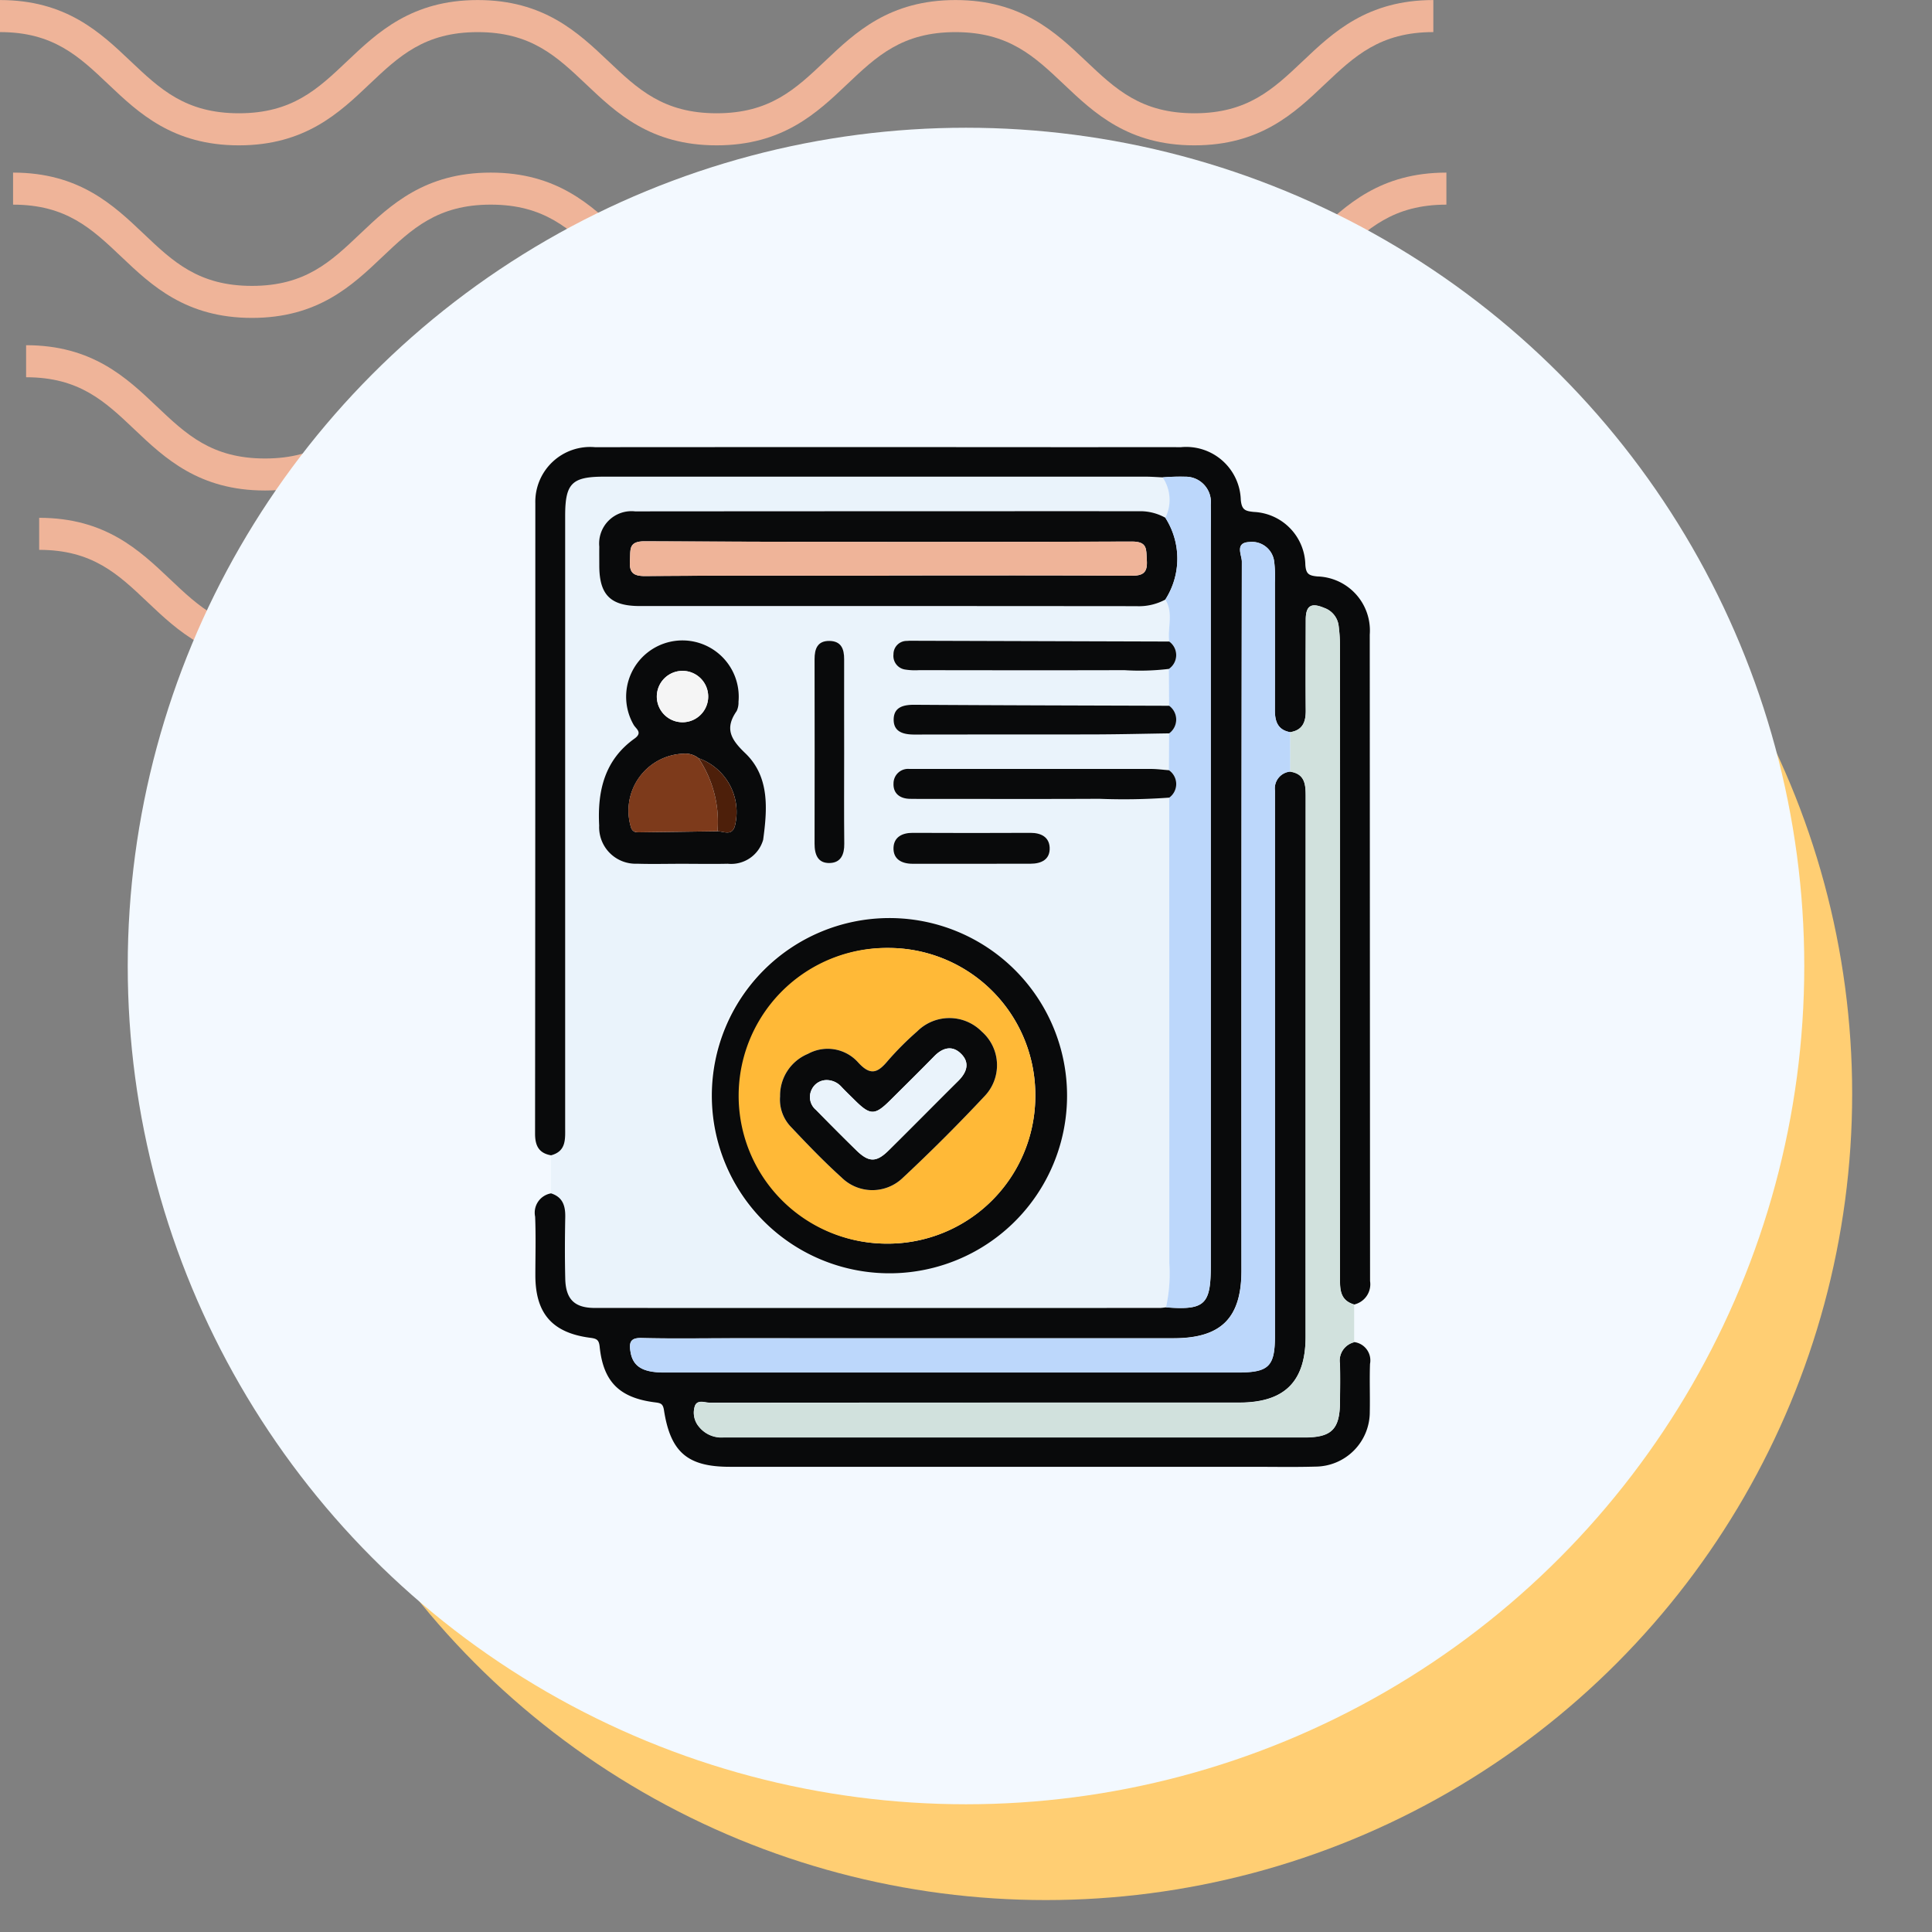 <svg xmlns="http://www.w3.org/2000/svg" xmlns:xlink="http://www.w3.org/1999/xlink" width="121" height="121" viewBox="0 0 121 121">
  <rect x="0" y="0" width="121" height="121" fill="#808080" stroke="none"/>
  <defs>
    <clipPath id="clip-path">
      <rect id="Rectángulo_400938" data-name="Rectángulo 400938" width="121" height="121" transform="translate(0 0)" fill="none"/>
    </clipPath>
    <clipPath id="clip-path-2">
      <rect id="Rectángulo_401073" data-name="Rectángulo 401073" width="92.219" height="41.532" fill="#efb499"/>
    </clipPath>
  </defs>
  <g id="Grupo_1119982" data-name="Grupo 1119982" transform="translate(6126.504 6828)">
    <g id="Grupo_1105104" data-name="Grupo 1105104" transform="translate(-6514.172 -12841)">
      <rect id="Rectángulo_401103" data-name="Rectángulo 401103" width="121" height="121" transform="translate(387.668 6013)" fill="none"/>
      <g id="Grupo_1099348" data-name="Grupo 1099348" transform="translate(387.668 6013)">
        <g id="Grupo_1099282" data-name="Grupo 1099282">
          <g id="Grupo_1099281" data-name="Grupo 1099281" clip-path="url(#clip-path-2)">
            <path id="Trazado_873375" data-name="Trazado 873375" d="M74.8,9.1c-4.139,0-6.28-2.03-8.17-3.821-1.855-1.756-3.452-3.274-6.792-3.274s-4.937,1.517-6.792,3.274C51.161,7.072,49.023,9.1,44.881,9.1s-6.28-2.03-8.169-3.821C34.857,3.525,33.26,2.007,29.92,2.007s-4.937,1.517-6.789,3.274C21.241,7.072,19.1,9.1,14.962,9.1S8.679,7.072,6.789,5.281C4.937,3.525,3.34,2.007,0,2.007V0C4.139,0,6.28,2.033,8.17,3.821c1.855,1.759,3.452,3.274,6.792,3.274S19.9,5.58,21.75,3.824C23.637,2.033,25.781,0,29.92,0s6.283,2.033,8.17,3.821c1.855,1.759,3.452,3.274,6.792,3.274s4.937-1.514,6.792-3.274C53.56,2.033,55.7,0,59.843,0s6.283,2.033,8.17,3.821C69.867,5.58,71.464,7.094,74.8,7.094S79.742,5.58,81.6,3.821C83.483,2.033,85.624,0,89.766,0V2.007c-3.34,0-4.937,1.517-6.792,3.274C81.084,7.072,78.943,9.1,74.8,9.1" transform="translate(2.453 32.43)" fill="#efb499"/>
            <path id="Trazado_873376" data-name="Trazado 873376" d="M74.8,9.1c-4.139,0-6.283-2.03-8.17-3.824-1.855-1.756-3.452-3.27-6.792-3.27s-4.937,1.514-6.792,3.27C51.164,7.072,49.023,9.1,44.881,9.1s-6.283-2.03-8.17-3.824c-1.855-1.756-3.452-3.27-6.792-3.27s-4.937,1.517-6.789,3.27C21.241,7.072,19.1,9.1,14.962,9.1S8.679,7.072,6.789,5.278C4.937,3.522,3.34,2.007,0,2.007V0C4.139,0,6.283,2.03,8.17,3.821c1.855,1.759,3.452,3.274,6.792,3.274S19.9,5.58,21.75,3.821C23.637,2.03,25.781,0,29.92,0S36.2,2.03,38.093,3.821c1.852,1.759,3.449,3.274,6.789,3.274s4.937-1.514,6.792-3.274C53.56,2.03,55.7,0,59.843,0s6.283,2.03,8.17,3.821C69.867,5.58,71.464,7.094,74.8,7.094S79.742,5.58,81.6,3.821C83.486,2.03,85.627,0,89.769,0V2.007c-3.34,0-4.94,1.517-6.8,3.27C81.084,7.072,78.943,9.1,74.8,9.1" transform="translate(1.635 21.62)" fill="#efb499"/>
            <path id="Trazado_873377" data-name="Trazado 873377" d="M74.8,9.1c-4.139,0-6.283-2.03-8.169-3.824-1.855-1.756-3.452-3.27-6.792-3.27s-4.937,1.514-6.792,3.27C51.164,7.072,49.02,9.1,44.881,9.1s-6.283-2.03-8.17-3.824c-1.855-1.756-3.452-3.27-6.792-3.27s-4.937,1.517-6.789,3.27C21.241,7.072,19.1,9.1,14.962,9.1S8.678,7.072,6.789,5.278C4.937,3.522,3.34,2.007,0,2.007V0C4.139,0,6.283,2.03,8.169,3.821c1.851,1.759,3.452,3.274,6.792,3.274S19.9,5.58,21.75,3.821C23.637,2.03,25.781,0,29.92,0S36.2,2.03,38.093,3.821c1.852,1.759,3.449,3.274,6.789,3.274s4.937-1.514,6.792-3.274C53.56,2.03,55.7,0,59.843,0s6.283,2.03,8.17,3.821C69.867,5.58,71.464,7.094,74.8,7.094S79.742,5.58,81.6,3.821C83.486,2.03,85.624,0,89.769,0V2.007c-3.34,0-4.941,1.517-6.8,3.27C81.084,7.072,78.943,9.1,74.8,9.1" transform="translate(0.818 10.81)" fill="#efb499"/>
            <path id="Trazado_873378" data-name="Trazado 873378" d="M74.8,9.1c-4.139,0-6.28-2.03-8.17-3.821-1.855-1.756-3.452-3.27-6.792-3.27s-4.937,1.514-6.789,3.27C51.164,7.069,49.023,9.1,44.881,9.1s-6.28-2.03-8.169-3.821c-1.855-1.756-3.452-3.27-6.792-3.27s-4.937,1.514-6.789,3.267C21.245,7.069,19.1,9.1,14.962,9.1S8.678,7.069,6.789,5.278C4.937,3.522,3.34,2.007,0,2.007V0C4.139,0,6.283,2.03,8.17,3.821c1.855,1.756,3.452,3.27,6.792,3.27S19.9,5.577,21.75,3.821C23.64,2.03,25.781,0,29.92,0s6.28,2.03,8.173,3.821c1.852,1.756,3.449,3.27,6.789,3.27s4.937-1.514,6.792-3.27C53.563,2.03,55.7,0,59.843,0s6.28,2.03,8.17,3.821c1.855,1.756,3.452,3.27,6.792,3.27s4.937-1.514,6.792-3.27C83.486,2.03,85.627,0,89.769,0V2.007c-3.344,0-4.941,1.514-6.8,3.27C81.084,7.069,78.943,9.1,74.8,9.1" transform="translate(0 0.003)" fill="#efb499"/>
          </g>
        </g>
      </g>
      <circle id="Elipse_11504" data-name="Elipse 11504" cx="50.5" cy="50.5" r="50.5" transform="translate(402.668 6031)" fill="#ffce73"/>
      <circle id="Elipse_11503" data-name="Elipse 11503" cx="52.5" cy="52.5" r="52.5" transform="translate(395.668 6021)" fill="#f3f9ff"/>
    </g>
    <g id="Grupo_1105106" data-name="Grupo 1105106" transform="translate(-6100.563 -6802.196)">
      <rect id="Rectángulo_401104" data-name="Rectángulo 401104" width="68" height="69" transform="translate(-0.438 -0.804)" fill="none"/>
      <g id="Grupo_1105107" data-name="Grupo 1105107" transform="translate(-583.317 -143.515)">
        <path id="Trazado_897095" data-name="Trazado 897095" d="M595.927,199.874q0-1.192,0-2.385c.963-.252.885-1.021.885-1.761q0-19.14,0-38.28c0-2.045.416-2.462,2.446-2.462q16.944,0,33.889,0c.364,0,.728.029,1.092.045a2.525,2.525,0,0,1,.167,2.532,3.232,3.232,0,0,0-1.514-.411q-15.849.012-31.7.01a2.025,2.025,0,0,0-2.242,2.209c-.008.4,0,.8,0,1.2.005,1.823.7,2.52,2.539,2.52q15.55,0,31.1.008a3.477,3.477,0,0,0,1.813-.414c.519.835.129,1.755.246,2.628l-16.247-.045c-.066,0-.133.006-.2.01a.83.83,0,0,0-.822.841.861.861,0,0,0,.71.949,3.971,3.971,0,0,0,.893.042c4.287,0,8.573.008,12.86,0a15.1,15.1,0,0,0,2.784-.079q.007,1.156.014,2.311c-5.316-.018-10.632-.03-15.948-.063-.676,0-1.277.134-1.305.88-.031.814.589.987,1.305.985,3.755-.013,7.51,0,11.265-.009,1.56,0,3.121-.043,4.681-.066l-.011,2.308c-.363-.027-.726-.077-1.089-.077q-7.281-.008-14.561,0l-.6,0a.909.909,0,0,0-1,.9c-.031.621.382.956,1.015.971.266.006.532.005.8.005,3.69,0,7.38.012,11.071-.006a39.089,39.089,0,0,0,4.383-.074q0,14.583.006,29.165a9.848,9.848,0,0,1-.207,2.76c-.132.013-.264.037-.4.037q-17.69,0-35.38,0c-1.265,0-1.816-.537-1.85-1.816-.034-1.295-.027-2.592,0-3.887C596.83,200.646,596.655,200.1,595.927,199.874Zm21.07,5a11.124,11.124,0,1,0-11.09-11.181A11.146,11.146,0,0,0,617,204.879ZM604.1,179.232c.963,0,1.926.019,2.888-.005a2.086,2.086,0,0,0,2.218-1.5c.262-1.923.416-3.957-1.128-5.431-.913-.871-1.284-1.551-.531-2.632a1.256,1.256,0,0,0,.115-.58,3.525,3.525,0,1,0-6.574,1.43c.14.263.6.487.06.875-1.873,1.34-2.328,3.273-2.212,5.445a2.286,2.286,0,0,0,2.375,2.391C602.244,179.256,603.174,179.232,604.1,179.232Zm10.18-6.929c0-1.96-.006-3.919,0-5.879,0-.647-.185-1.135-.922-1.145-.756-.01-.93.507-.93,1.138q0,5.779,0,11.559c0,.683.207,1.247.972,1.211.679-.031.9-.547.888-1.2C614.271,176.089,614.284,174.2,614.284,172.3Zm7.981,6.93h3.69c.687,0,1.233-.269,1.2-1.013-.029-.666-.541-.923-1.2-.921q-3.69.013-7.38,0c-.661,0-1.17.266-1.2.919-.035.73.5,1.019,1.2,1.018Q620.42,179.229,622.265,179.232Z" transform="translate(-4.039 -7.423)" fill="#eaf3fb"/>
        <path id="Trazado_897096" data-name="Trazado 897096" d="M591.888,192.451c.728.231.9.772.89,1.473-.026,1.3-.032,2.592,0,3.887.034,1.279.585,1.815,1.85,1.816q17.69.008,35.38,0c.132,0,.264-.024.4-.037,2.426.184,2.8-.167,2.8-2.593q0-22.842,0-45.683c0-.665.011-1.33,0-1.995a1.588,1.588,0,0,0-1.62-1.753,12.579,12.579,0,0,0-1.389.043c-.364-.016-.728-.045-1.092-.045q-16.944,0-33.889,0c-2.03,0-2.446.418-2.446,2.462q0,19.14,0,38.28c0,.739.078,1.509-.885,1.761-.763-.132-1-.605-1-1.349q.018-19.745.016-39.489a3.435,3.435,0,0,1,3.741-3.511q15.056-.011,30.111,0c2.194,0,4.387-.008,6.581,0a3.419,3.419,0,0,1,3.75,3.3c.062.632.273.7.822.756a3.383,3.383,0,0,1,3.221,3.316c.041.579.232.67.746.723a3.39,3.39,0,0,1,3.288,3.646q.008,20.243.019,40.486a1.3,1.3,0,0,1-1,1.467c-.934-.274-.886-1.025-.886-1.775q.006-19.734,0-39.467a10.14,10.14,0,0,0-.087-1.288,1.363,1.363,0,0,0-.909-1.1c-.816-.345-1.145-.13-1.147.742,0,1.894-.014,3.787,0,5.681.007.719-.191,1.24-.98,1.363-.791-.144-.956-.7-.954-1.4q.012-3.991,0-7.983a7.714,7.714,0,0,0-.043-1.294,1.4,1.4,0,0,0-1.556-1.236c-.931.039-.47.818-.471,1.223q-.042,22.2-.024,44.4c0,2.978-1.27,4.244-4.254,4.244H603.139c-1.862,0-3.726.031-5.587-.016-.69-.017-.778.273-.694.831.14.933.739,1.327,2.106,1.328q17.959,0,35.918,0c1.965,0,2.342-.372,2.343-2.311q0-16.016,0-32.031c0-.7,0-1.4,0-2.1a1.057,1.057,0,0,1,.951-1.191c.94.139.977.817.976,1.564q-.011,16.912-.005,33.824c0,2.82-1.321,4.13-4.162,4.13q-16.561,0-33.121.011c-.328,0-.812-.225-.968.205a1.358,1.358,0,0,0,.275,1.313,1.8,1.8,0,0,0,1.5.651c1.031.007,2.062,0,3.093,0q16.66,0,33.321,0c1.693,0,2.2-.511,2.215-2.206.007-.8.018-1.6,0-2.394a1.191,1.191,0,0,1,.891-1.365,1.157,1.157,0,0,1,.988,1.368c-.036,1,.006,1.994-.014,2.99a3.422,3.422,0,0,1-3.4,3.441c-1.328.038-2.658.012-3.987.012q-16.347,0-32.694,0c-2.642,0-3.715-.906-4.124-3.546-.062-.4-.2-.445-.546-.488-2.238-.279-3.253-1.283-3.481-3.482-.045-.439-.186-.511-.584-.563-2.385-.308-3.438-1.522-3.444-3.9,0-1.229.038-2.461-.014-3.688A1.226,1.226,0,0,1,591.888,192.451Z" transform="translate(0 0)" fill="#090a0b"/>
        <path id="Trazado_897097" data-name="Trazado 897097" d="M678.051,203.289c.789-.123.987-.644.98-1.363-.018-1.893-.009-3.787,0-5.681,0-.872.331-1.088,1.147-.742a1.363,1.363,0,0,1,.909,1.1,10.152,10.152,0,0,1,.088,1.288q.007,19.733,0,39.467c0,.75-.048,1.5.886,1.775q0,1.184,0,2.368a1.191,1.191,0,0,0-.891,1.365c.02.8.01,1.6,0,2.394-.016,1.695-.522,2.205-2.215,2.206q-16.66,0-33.321,0c-1.031,0-2.062,0-3.093,0a1.8,1.8,0,0,1-1.5-.651,1.358,1.358,0,0,1-.275-1.313c.156-.43.64-.2.968-.205q16.561-.019,33.121-.011c2.841,0,4.161-1.31,4.162-4.13q0-16.912.005-33.824c0-.747-.036-1.425-.976-1.564Q678.052,204.526,678.051,203.289Z" transform="translate(-39.874 -39.723)" fill="#d1e1dd"/>
        <path id="Trazado_897098" data-name="Trazado 897098" d="M646.495,171.373a3.478,3.478,0,0,1-1.813.414q-15.55-.014-31.1-.008c-1.839,0-2.534-.7-2.539-2.52,0-.4-.006-.8,0-1.2a2.025,2.025,0,0,1,2.242-2.209q15.849-.012,31.7-.01a3.232,3.232,0,0,1,1.514.411A4.749,4.749,0,0,1,646.495,171.373Zm-17.318-1.494v-.015c5.053,0,10.105-.016,15.158.017.777.005,1.053-.19,1-.989-.046-.662.061-1.155-.939-1.152q-15.258.053-30.516-.016c-1.022,0-.873.526-.915,1.16-.049.738.123,1.024.956,1.017C619,169.858,624.091,169.88,629.177,169.88Z" transform="translate(-16.134 -16.112)" fill="#090a0b"/>
        <path id="Trazado_897099" data-name="Trazado 897099" d="M787.94,162.659a4.749,4.749,0,0,0,0-5.119,2.525,2.525,0,0,0-.167-2.532,12.587,12.587,0,0,1,1.389-.043,1.588,1.588,0,0,1,1.62,1.753c.014.665,0,1.33,0,1.995q0,22.841,0,45.683c0,2.426-.379,2.776-2.8,2.593a9.848,9.848,0,0,0,.207-2.76q0-14.582-.006-29.165a1.05,1.05,0,0,0-.019-1.716q.005-1.154.011-2.308a1.067,1.067,0,0,0,0-1.728q-.007-1.156-.014-2.311a1.044,1.044,0,0,0,.022-1.714C788.069,164.414,788.459,163.494,787.94,162.659Z" transform="translate(-157.579 -7.398)" fill="#bcd7fb"/>
        <path id="Trazado_897100" data-name="Trazado 897100" d="M657,315.676a11.124,11.124,0,0,1,.034-22.247A11.124,11.124,0,1,1,657,315.676Zm9.257-11.1a9.2,9.2,0,0,0-9.206-9.273,9.259,9.259,0,1,0,9.206,9.273Z" transform="translate(-44.04 -118.22)" fill="#090a0b"/>
        <path id="Trazado_897101" data-name="Trazado 897101" d="M616.117,220.347c-.93,0-1.86.024-2.789-.005a2.286,2.286,0,0,1-2.375-2.391c-.116-2.173.339-4.105,2.212-5.445.542-.388.08-.612-.06-.875a3.526,3.526,0,1,1,6.574-1.43,1.257,1.257,0,0,1-.115.58c-.753,1.081-.382,1.761.531,2.632,1.544,1.473,1.39,3.508,1.128,5.431a2.086,2.086,0,0,1-2.218,1.5C618.043,220.366,617.079,220.347,616.117,220.347Zm2.248-2.038c.393.007.887.307,1.082-.309a3.578,3.578,0,0,0-2.269-4.266,1.323,1.323,0,0,0-.926-.283,3.571,3.571,0,0,0-3.3,4.633c.112.3.319.294.547.291Q615.929,218.346,618.364,218.309Zm-.583-8.426a1.609,1.609,0,1,0-3.218-.019,1.609,1.609,0,0,0,3.218.019Z" transform="translate(-16.051 -48.537)" fill="#090a0b"/>
        <path id="Trazado_897102" data-name="Trazado 897102" d="M720.594,246.737a1.05,1.05,0,0,1,.019,1.716,39.09,39.09,0,0,1-4.383.074c-3.69.018-7.38.006-11.071.006-.266,0-.532,0-.8-.005-.633-.015-1.046-.35-1.015-.971a.909.909,0,0,1,1-.9l.6,0q7.281,0,14.561,0C719.868,246.66,720.231,246.71,720.594,246.737Z" transform="translate(-90.007 -80.787)" fill="#090a0b"/>
        <path id="Trazado_897103" data-name="Trazado 897103" d="M720.6,206.519a1.044,1.044,0,0,1-.022,1.714,15.117,15.117,0,0,1-2.784.079c-4.287.012-8.573.006-12.86,0a3.969,3.969,0,0,1-.893-.042.861.861,0,0,1-.71-.949.83.83,0,0,1,.822-.841c.066,0,.133-.01.2-.01Z" transform="translate(-89.997 -48.629)" fill="#090a0b"/>
        <path id="Trazado_897104" data-name="Trazado 897104" d="M720.635,226.6a1.067,1.067,0,0,1,0,1.728c-1.56.023-3.121.062-4.681.066-3.755.01-7.51,0-11.265.009-.716,0-1.336-.171-1.306-.985.028-.747.63-.885,1.306-.88C710,226.572,715.319,226.583,720.635,226.6Z" transform="translate(-90.036 -64.687)" fill="#090a0b"/>
        <path id="Trazado_897105" data-name="Trazado 897105" d="M680.432,213.553c0,1.893-.013,3.787.007,5.68.007.658-.209,1.173-.888,1.2-.766.035-.974-.528-.972-1.211q.01-5.779,0-11.559c0-.631.174-1.148.93-1.138.737.01.925.5.922,1.145C680.426,209.634,680.432,211.593,680.432,213.553Z" transform="translate(-70.187 -48.673)" fill="#090a0b"/>
        <path id="Trazado_897106" data-name="Trazado 897106" d="M708.237,268.649q-1.845,0-3.69,0c-.694,0-1.231-.288-1.2-1.018.031-.652.539-.922,1.2-.919q3.69.018,7.38,0c.654,0,1.166.255,1.2.921.033.744-.513,1.012-1.2,1.013Z" transform="translate(-90.011 -96.84)" fill="#090a0b"/>
        <path id="Trazado_897107" data-name="Trazado 897107" d="M662.034,187.372q0,1.238,0,2.476a1.057,1.057,0,0,0-.951,1.191c-.006.7,0,1.4,0,2.1q0,16.015,0,32.031c0,1.939-.378,2.311-2.342,2.311q-17.959,0-35.918,0c-1.367,0-1.966-.395-2.106-1.328-.084-.559,0-.848.694-.831,1.861.047,3.724.016,5.587.016h27.736c2.984,0,4.254-1.266,4.254-4.244q0-22.2.024-44.4c0-.405-.46-1.184.471-1.223a1.4,1.4,0,0,1,1.556,1.236,7.714,7.714,0,0,1,.043,1.294q0,3.991,0,7.983C661.077,186.672,661.242,187.228,662.034,187.372Z" transform="translate(-23.857 -23.807)" fill="#bcd7fb"/>
        <path id="Trazado_897108" data-name="Trazado 897108" d="M636.855,177.42c-5.086,0-10.172-.022-15.258.021-.833.007-1.005-.278-.956-1.017.042-.634-.107-1.164.915-1.16q15.257.07,30.516.016c1,0,.893.49.939,1.152.056.8-.221.995-1,.989-5.053-.034-10.105-.017-15.158-.017Z" transform="translate(-23.812 -23.652)" fill="#efb499"/>
        <path id="Trazado_897109" data-name="Trazado 897109" d="M673.673,312.07a9.227,9.227,0,0,1-9.244,9.244,9.259,9.259,0,1,1,.038-18.517A9.2,9.2,0,0,1,673.673,312.07Zm-15.983.022a2.465,2.465,0,0,0,.69,1.924c1.025,1.087,2.065,2.166,3.171,3.168a2.743,2.743,0,0,0,3.812.022q2.654-2.484,5.146-5.14a2.8,2.8,0,0,0-.188-4.03,2.851,2.851,0,0,0-4.039-.018,19.029,19.029,0,0,0-1.831,1.831c-.636.765-1.09.991-1.889.1a2.558,2.558,0,0,0-3.124-.52A2.824,2.824,0,0,0,657.691,312.092Z" transform="translate(-51.458 -125.717)" fill="#ffb937"/>
        <path id="Trazado_897110" data-name="Trazado 897110" d="M625.671,246.727q-2.435.034-4.87.066c-.228,0-.435.01-.547-.291a3.571,3.571,0,0,1,3.3-4.633,1.323,1.323,0,0,1,.925.282A7.15,7.15,0,0,1,625.671,246.727Z" transform="translate(-23.358 -76.956)" fill="#7d3a1b"/>
        <path id="Trazado_897111" data-name="Trazado 897111" d="M632.317,217.479a1.609,1.609,0,0,1-3.218-.019,1.609,1.609,0,1,1,3.218.019Z" transform="translate(-30.588 -56.134)" fill="#f5f5f5"/>
        <path id="Trazado_897112" data-name="Trazado 897112" d="M643.375,247.863a7.15,7.15,0,0,0-1.188-4.575,3.579,3.579,0,0,1,2.269,4.267C644.262,248.17,643.768,247.87,643.375,247.863Z" transform="translate(-41.062 -78.092)" fill="#4d1f0a"/>
        <path id="Trazado_897113" data-name="Trazado 897113" d="M667.731,329.688a2.824,2.824,0,0,1,1.749-2.663,2.558,2.558,0,0,1,3.124.52c.8.891,1.253.664,1.889-.1a19.037,19.037,0,0,1,1.831-1.831,2.851,2.851,0,0,1,4.039.018,2.8,2.8,0,0,1,.188,4.03q-2.485,2.654-5.146,5.14a2.743,2.743,0,0,1-3.812-.022c-1.107-1-2.147-2.081-3.171-3.168A2.466,2.466,0,0,1,667.731,329.688Zm2.927-1.019a1.035,1.035,0,0,0-.95.6,1.048,1.048,0,0,0,.268,1.264c.836.851,1.676,1.7,2.529,2.532.781.764,1.254.771,2.023.011,1.462-1.444,2.9-2.907,4.361-4.355.545-.541.751-1.152.155-1.722-.546-.522-1.139-.352-1.655.174-.9.923-1.824,1.83-2.74,2.741-.991.986-1.264.983-2.266-.013-.282-.28-.57-.555-.841-.845A1.247,1.247,0,0,0,670.659,328.669Z" transform="translate(-61.499 -143.313)" fill="#090a0b"/>
        <path id="Trazado_897114" data-name="Trazado 897114" d="M678.175,336.292a1.247,1.247,0,0,1,.883.389c.271.29.559.565.841.845,1,1,1.275,1,2.266.013.916-.911,1.836-1.818,2.74-2.741.516-.526,1.109-.7,1.655-.174.6.57.39,1.181-.155,1.722-1.458,1.448-2.9,2.911-4.361,4.355-.769.76-1.241.753-2.023-.011-.853-.834-1.693-1.681-2.529-2.532a1.048,1.048,0,0,1-.268-1.264A1.034,1.034,0,0,1,678.175,336.292Z" transform="translate(-69.016 -150.937)" fill="#eaf3fb"/>
      </g>
    </g>
  </g>
</svg>
